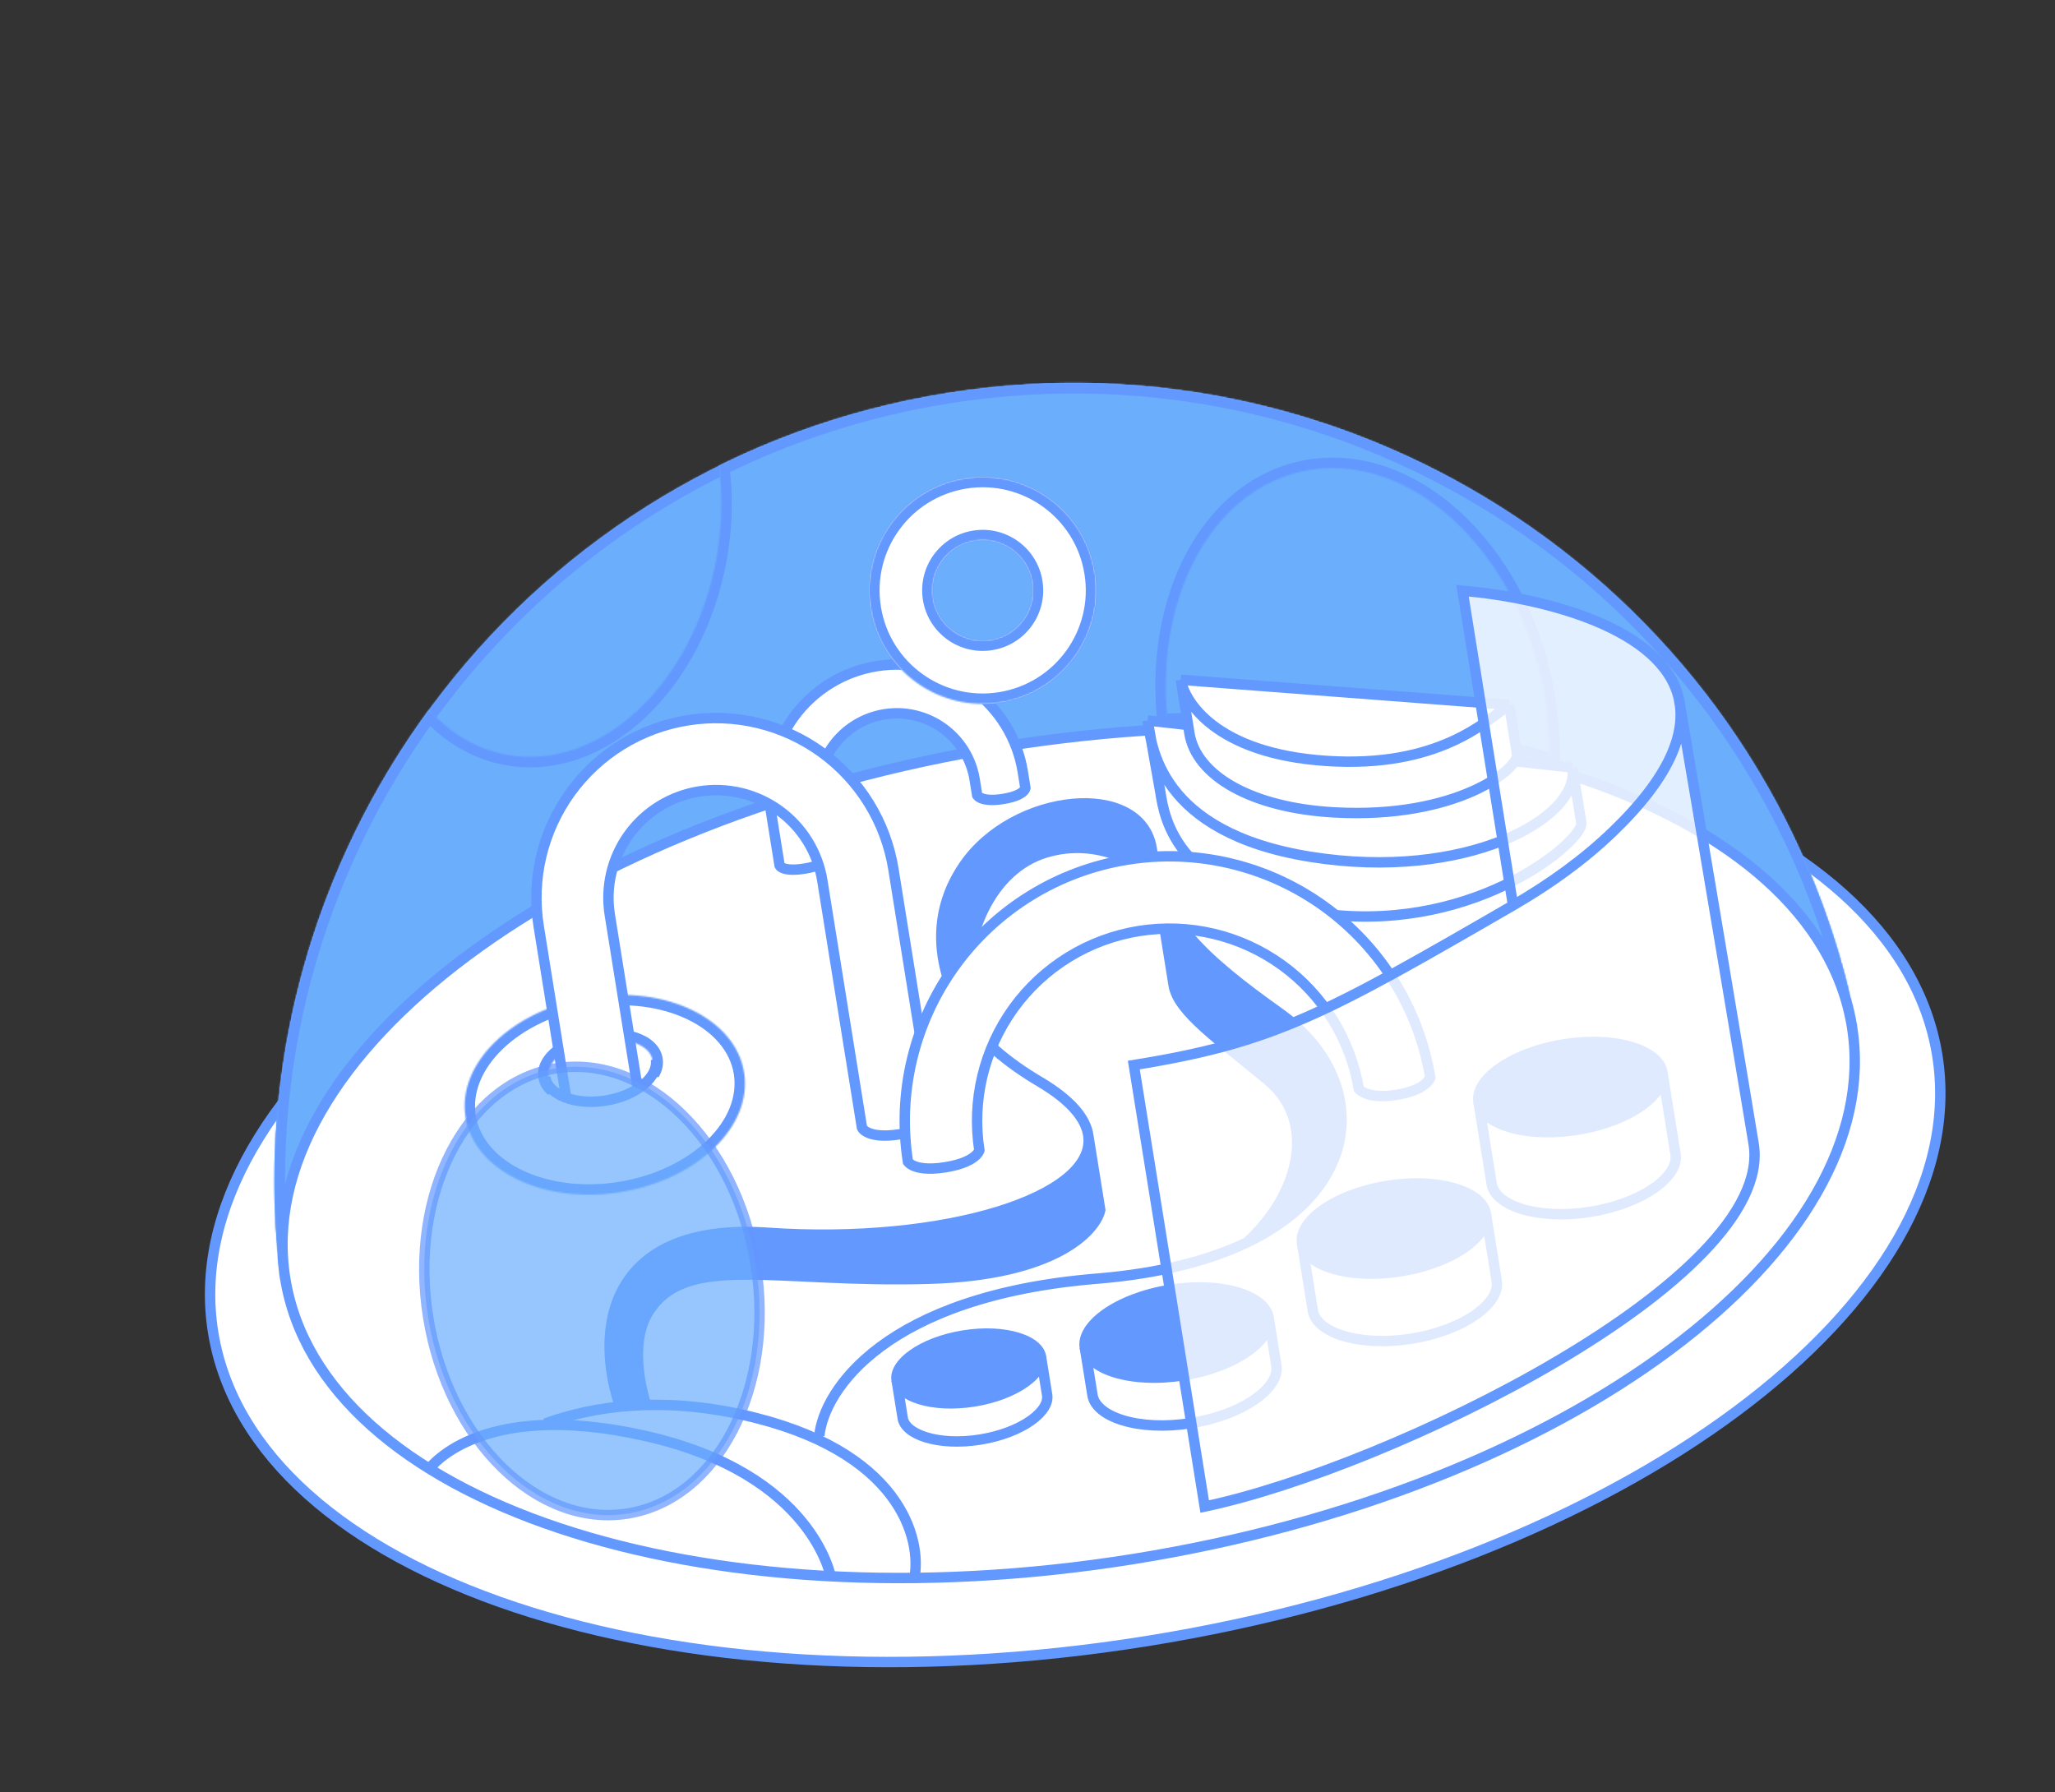 <svg width="1383" height="1206" viewBox="0 0 1383 1206" fill="none" xmlns="http://www.w3.org/2000/svg">
<rect x="0" y="0" width="1383" height="1206" fill="#333333" stroke="none"/>
<path d="M1303.79 710.288C1316.97 792.424 1265.15 877.884 1168.76 949.644C1072.52 1021.29 932.638 1078.61 771.91 1104.4C611.183 1130.19 460.387 1119.53 346.562 1081.59C232.556 1043.6 156.598 978.646 143.417 896.509C130.235 814.373 182.054 728.914 278.447 657.154C374.686 585.508 514.571 528.191 675.298 502.397C836.026 476.603 986.821 487.27 1100.65 525.204C1214.65 563.198 1290.61 628.152 1303.79 710.288Z" fill="white" stroke="#6398FF" stroke-width="7"/>
<mask id="path-2-inside-1_942_741" fill="white">
<path fill-rule="evenodd" clip-rule="evenodd" d="M186.623 839.544C184.376 693.211 395.294 543.783 674.745 498.936C953.942 454.13 1200.83 529.876 1244.82 669.323C1179.88 398.808 916.39 219.839 637.132 264.655C357.743 309.492 163.43 562.142 186.623 839.544Z"/>
</mask>
<path fill-rule="evenodd" clip-rule="evenodd" d="M186.623 839.544C184.376 693.211 395.294 543.783 674.745 498.936C953.942 454.13 1200.83 529.876 1244.82 669.323C1179.88 398.808 916.39 219.839 637.132 264.655C357.743 309.492 163.43 562.142 186.623 839.544Z" fill="#6AAEFC"/>
<path d="M186.623 839.544L179.647 840.128L193.622 839.437L186.623 839.544ZM1244.82 669.323L1238.14 671.428L1251.62 667.689L1244.82 669.323ZM193.622 839.437C192.551 769.726 242.413 697.659 329.065 636.915C415.43 576.372 536.982 528.135 675.854 505.848L673.636 492.025C533.057 514.585 409.424 563.485 321.029 625.451C232.921 687.216 178.447 763.029 179.623 839.652L193.622 839.437ZM675.854 505.848C814.6 483.581 945.031 491.328 1045.97 521.737C1147.23 552.247 1217.18 604.993 1238.14 671.428L1251.49 667.217C1228.46 594.206 1152.97 539.355 1050 508.332C946.699 477.208 814.086 469.485 673.636 492.025L675.854 505.848ZM638.242 271.567C913.859 227.334 1173.92 403.972 1238.01 670.956L1251.62 667.689C1185.84 393.644 918.921 212.343 636.023 257.743L638.242 271.567ZM193.598 838.961C170.709 565.179 362.494 315.82 638.242 271.567L636.023 257.743C352.992 303.165 156.152 559.105 179.647 840.128L193.598 838.961Z" fill="#6398FF" mask="url(#path-2-inside-1_942_741)"/>
<mask id="path-4-inside-2_942_741" fill="white">
<path fill-rule="evenodd" clip-rule="evenodd" d="M341.455 508.016C320.944 504.336 303.024 493.537 288.733 477.711C210.445 584.582 171.454 720.175 188.835 860.889L1249.49 690.671C1193.61 408.302 923.672 218.683 637.136 264.668C582.444 273.445 531.013 290.185 483.835 313.516C486.43 333.104 486.045 354.111 482.196 375.564C467.054 459.946 404.042 519.247 341.455 508.016ZM790.374 511.891C811.461 603.668 883.738 665.389 951.81 649.749C1019.88 634.109 1057.97 547.03 1036.88 455.253C1015.8 363.476 943.52 301.755 875.448 317.396C807.376 333.036 769.287 420.114 790.374 511.891Z"/>
</mask>
<path fill-rule="evenodd" clip-rule="evenodd" d="M341.455 508.016C320.944 504.336 303.024 493.537 288.733 477.711C210.445 584.582 171.454 720.175 188.835 860.889L1249.49 690.671C1193.61 408.302 923.672 218.683 637.136 264.668C582.444 273.445 531.013 290.185 483.835 313.516C486.43 333.104 486.045 354.111 482.196 375.564C467.054 459.946 404.042 519.247 341.455 508.016ZM790.374 511.891C811.461 603.668 883.738 665.389 951.81 649.749C1019.88 634.109 1057.97 547.03 1036.88 455.253C1015.8 363.476 943.52 301.755 875.448 317.396C807.376 333.036 769.287 420.114 790.374 511.891Z" fill="#6AAEFC"/>
<path d="M288.733 477.711L293.928 473.02L288.166 466.64L283.086 473.575L288.733 477.711ZM341.455 508.016L340.218 514.906L340.218 514.906L341.455 508.016ZM188.835 860.889L181.888 861.747L182.778 868.95L189.944 867.8L188.835 860.889ZM1249.49 690.671L1250.6 697.583L1257.76 696.432L1256.35 689.312L1249.49 690.671ZM483.835 313.516L480.732 307.241L476.237 309.464L476.895 314.435L483.835 313.516ZM482.196 375.564L489.085 376.8L489.085 376.8L482.196 375.564ZM790.374 511.891L783.552 513.459L783.552 513.459L790.374 511.891ZM875.448 317.396L873.88 310.573L873.88 310.573L875.448 317.396ZM283.538 482.403C298.732 499.229 317.992 510.918 340.218 514.906L342.691 501.126C323.896 497.754 307.316 487.846 293.928 473.02L283.538 482.403ZM195.782 860.03C178.629 721.155 217.104 587.337 294.38 481.848L283.086 473.575C203.785 581.828 164.28 719.195 181.888 861.747L195.782 860.03ZM1248.38 683.759L187.726 853.977L189.944 867.8L1250.6 697.583L1248.38 683.759ZM638.245 271.579C921.048 226.194 1187.47 413.343 1242.62 692.03L1256.35 689.312C1199.75 403.261 926.296 211.173 636.027 257.756L638.245 271.579ZM486.938 319.791C533.494 296.767 584.254 280.244 638.245 271.579L636.027 257.756C580.635 266.646 528.532 283.603 480.732 307.241L486.938 319.791ZM489.085 376.8C493.06 354.65 493.466 332.915 490.774 312.597L476.895 314.435C479.394 333.293 479.03 353.573 475.306 374.327L489.085 376.8ZM340.218 514.906C374.2 521.004 407.747 507.84 434.415 482.742C461.083 457.645 481.276 420.32 489.085 376.8L475.306 374.327C467.973 415.19 449.09 449.707 424.82 472.547C400.549 495.389 371.297 506.259 342.691 501.126L340.218 514.906ZM950.242 642.927C918.868 650.135 885.981 639.657 858.018 615.778C830.056 591.9 807.437 554.896 797.196 510.324L783.552 513.459C794.397 560.663 818.46 600.408 848.927 626.425C879.392 652.441 916.679 665.003 953.377 656.571L950.242 642.927ZM1030.06 456.821C1040.3 501.393 1036.1 544.559 1021.37 578.247C1006.63 611.936 981.616 635.718 950.242 642.927L953.377 656.571C990.075 648.14 1018.14 620.562 1034.19 583.858C1050.25 547.152 1054.55 500.89 1043.71 453.686L1030.06 456.821ZM877.015 324.218C908.39 317.009 941.277 327.488 969.239 351.366C997.201 375.244 1019.82 412.248 1030.06 456.821L1043.71 453.686C1032.86 406.481 1008.8 366.737 978.331 340.72C947.865 314.704 910.578 302.142 873.88 310.573L877.015 324.218ZM797.196 510.324C786.955 465.751 791.154 422.585 805.89 388.897C820.626 355.209 845.641 331.426 877.015 324.218L873.88 310.573C837.183 319.005 809.118 346.582 793.063 383.287C777.008 419.993 772.706 466.255 783.552 513.459L797.196 510.324Z" fill="#6398FF" mask="url(#path-4-inside-2_942_741)"/>
<path d="M1246.4 691.16C1258.35 765.667 1211.35 843.269 1123.74 908.491C1036.29 973.599 909.146 1025.7 763.044 1049.15C616.941 1072.59 479.883 1062.89 376.445 1028.42C272.825 993.887 203.904 934.89 191.947 860.382C179.99 785.875 226.989 708.274 314.599 643.052C402.057 577.944 529.197 525.845 675.3 502.398C821.402 478.951 958.46 488.65 1061.9 523.123C1165.52 557.656 1234.44 616.653 1246.4 691.16Z" fill="white" stroke="#6398FF" stroke-width="7"/>
<ellipse cx="652.004" cy="920.951" rx="52.717" ry="25.977" transform="rotate(-9.117 652.004 920.951)" fill="#6398FF"/>
<path d="M704.716 938.804C705.525 943.846 702.166 950.052 693.812 955.978C685.662 961.759 673.643 966.555 659.683 968.795C645.723 971.036 632.806 970.241 623.256 967.301C613.468 964.287 608.335 959.443 607.526 954.402L603.964 932.209L701.155 916.611L704.716 938.804Z" stroke="#6398FF" stroke-width="7"/>
<ellipse cx="791.939" cy="896.776" rx="66.171" ry="32.606" transform="rotate(-9.117 791.939 896.776)" fill="#6398FF"/>
<path d="M858.986 919.038C860.085 925.888 855.501 933.969 844.934 941.465C834.57 948.816 819.347 954.878 801.718 957.708C784.09 960.537 767.734 959.542 755.591 955.803C743.208 951.99 736.326 945.749 735.227 938.9L730.615 910.161L854.374 890.3L858.986 919.038Z" stroke="#6398FF" stroke-width="7"/>
<ellipse cx="938.138" cy="826.798" rx="66.171" ry="32.606" transform="rotate(-9.117 938.138 826.798)" fill="#6398FF"/>
<path d="M1007.3 862.214C1008.4 869.064 1003.81 877.145 993.244 884.641C982.88 891.992 967.657 898.055 950.029 900.884C932.4 903.713 916.045 902.718 903.901 898.979C891.518 895.166 884.636 888.925 883.537 882.076L876.814 840.183L1000.57 820.322L1007.3 862.214Z" stroke="#6398FF" stroke-width="7"/>
<ellipse cx="1056.89" cy="731.571" rx="66.171" ry="32.606" transform="rotate(-9.117 1056.89 731.571)" fill="#6398FF"/>
<path d="M1127.63 776.855C1128.73 783.705 1124.15 791.786 1113.58 799.282C1103.22 806.633 1088 812.695 1070.37 815.524C1052.74 818.353 1036.38 817.359 1024.24 813.62C1011.86 809.807 1004.97 803.566 1003.88 796.716L995.569 744.959L1119.33 725.098L1127.63 776.855Z" stroke="#6398FF" stroke-width="7"/>
<path d="M524.647 582.346L518.913 546.615C517.128 535.49 517.551 524.122 520.159 513.161C522.767 502.2 527.508 491.859 534.112 482.731C540.716 473.602 549.054 465.863 558.648 459.956C568.243 454.049 578.908 450.09 590.032 448.305C601.157 446.519 612.525 446.943 623.486 449.551C634.448 452.158 644.788 456.9 653.917 463.504C663.046 470.108 670.785 478.445 676.691 488.04C682.598 497.635 686.557 508.299 688.343 519.424L690.077 530.231C690.074 530.275 690.065 530.346 690.045 530.441C689.984 530.723 689.796 531.314 689.152 532.073C687.843 533.616 684.319 536.208 675.139 537.681C665.991 539.149 661.502 537.856 659.463 536.734C658.449 536.177 657.954 535.618 657.736 535.316C657.693 535.256 657.658 535.204 657.632 535.161L655.941 524.624C654.838 517.754 652.393 511.169 648.746 505.244C645.098 499.319 640.32 494.171 634.682 490.093C629.045 486.015 622.66 483.087 615.891 481.476C609.122 479.866 602.102 479.605 595.232 480.707C588.363 481.81 581.777 484.254 575.852 487.902C569.927 491.549 564.779 496.328 560.701 501.966C556.622 507.603 553.695 513.988 552.084 520.757C550.474 527.526 550.212 534.545 551.315 541.415L557.026 577.001C557.022 577.042 557.013 577.104 556.994 577.186C556.933 577.456 556.738 578.051 556.058 578.825C554.665 580.411 550.953 583.043 541.411 584.575C531.852 586.109 527.651 584.739 525.97 583.702C525.156 583.2 524.839 582.724 524.724 582.511C524.682 582.435 524.659 582.377 524.647 582.346Z" fill="white" stroke="#6398FF" stroke-width="7"/>
<mask id="path-16-inside-3_942_741" fill="white">
<path fill-rule="evenodd" clip-rule="evenodd" d="M417.543 802.288C469.313 793.98 506.572 757.907 500.764 721.716C494.956 685.525 448.28 662.921 396.51 671.229C344.741 679.537 307.482 715.611 313.29 751.802C319.098 787.993 365.774 810.597 417.543 802.288ZM407.142 737.496C426.409 734.403 440.687 723.535 439.031 713.22C437.376 702.905 420.414 697.049 401.147 700.141C381.879 703.234 367.602 714.102 369.257 724.417C370.913 734.732 387.874 740.588 407.142 737.496Z"/>
</mask>
<path fill-rule="evenodd" clip-rule="evenodd" d="M417.543 802.288C469.313 793.98 506.572 757.907 500.764 721.716C494.956 685.525 448.28 662.921 396.51 671.229C344.741 679.537 307.482 715.611 313.29 751.802C319.098 787.993 365.774 810.597 417.543 802.288ZM407.142 737.496C426.409 734.403 440.687 723.535 439.031 713.22C437.376 702.905 420.414 697.049 401.147 700.141C381.879 703.234 367.602 714.102 369.257 724.417C370.913 734.732 387.874 740.588 407.142 737.496Z" fill="white"/>
<path d="M493.852 722.825C496.294 738.042 489.805 753.943 475.876 767.429C461.967 780.896 441.077 791.422 416.434 795.377L418.653 809.2C445.779 804.847 469.404 793.182 485.614 777.487C501.805 761.811 511.041 741.58 507.675 720.606L493.852 722.825ZM397.62 678.141C422.262 674.186 445.397 677.647 462.822 686.085C480.271 694.536 491.41 707.608 493.852 722.825L507.675 720.606C504.309 699.632 489.206 683.307 468.924 673.485C448.616 663.651 422.528 659.964 395.401 664.318L397.62 678.141ZM320.201 750.693C317.759 735.476 324.249 719.575 338.178 706.089C352.087 692.622 372.977 682.095 397.62 678.141L395.401 664.318C368.274 668.671 344.65 680.335 328.439 696.03C312.249 711.706 303.012 731.937 306.378 752.911L320.201 750.693ZM416.434 795.377C391.792 799.332 368.657 795.87 351.232 787.432C333.783 778.982 322.644 765.91 320.201 750.693L306.378 752.911C309.744 773.885 324.847 790.21 345.13 800.033C365.438 809.867 391.526 813.553 418.653 809.2L416.434 795.377ZM432.12 714.329C432.341 715.705 431.644 718.728 426.693 722.496C422.008 726.063 414.757 729.184 406.032 730.584L408.251 744.407C418.793 742.715 428.316 738.856 435.173 733.636C441.763 728.619 447.378 721.05 445.943 712.111L432.12 714.329ZM402.256 707.053C410.981 705.653 418.844 706.348 424.409 708.27C430.291 710.3 431.899 712.953 432.12 714.329L445.943 712.111C444.508 703.171 436.808 697.739 428.978 695.036C420.832 692.224 410.58 691.538 400.038 693.23L402.256 707.053ZM376.169 723.308C375.948 721.932 376.645 718.909 381.596 715.141C386.281 711.574 393.531 708.453 402.256 707.053L400.038 693.23C389.495 694.922 379.973 698.781 373.116 704.001C366.525 709.018 360.911 716.587 362.346 725.527L376.169 723.308ZM406.032 730.584C397.307 731.984 389.445 731.289 383.879 729.367C377.997 727.337 376.39 724.684 376.169 723.308L362.346 725.527C363.78 734.466 371.481 739.898 379.311 742.601C387.456 745.413 397.708 746.099 408.251 744.407L406.032 730.584Z" fill="#6398FF" mask="url(#path-16-inside-3_942_741)"/>
<path d="M410.383 615.621L429.39 734.052C429.39 734.059 429.39 734.066 429.39 734.075C429.388 734.172 429.377 734.388 429.307 734.695C429.172 735.287 428.798 736.325 427.694 737.581C425.455 740.13 419.92 743.883 406.473 746.041C393.01 748.201 386.768 746.331 384.022 744.638C382.675 743.807 382.071 742.963 381.8 742.466C381.658 742.205 381.593 742.011 381.567 741.922C381.563 741.909 381.56 741.897 381.558 741.889L381.552 741.851L362.527 623.301C360.011 607.624 360.607 591.605 364.282 576.159C367.957 560.713 374.638 546.142 383.944 533.278C393.251 520.414 404.999 509.509 418.52 501.185C432.041 492.861 447.068 487.282 462.745 484.767C478.422 482.251 494.44 482.847 509.887 486.522C525.333 490.197 539.904 496.878 552.768 506.184C565.632 515.49 576.537 527.239 584.861 540.76C593.184 554.28 598.763 569.308 601.279 584.985L627.995 751.456C627.995 751.465 627.995 751.476 627.995 751.489C627.995 751.594 627.984 751.816 627.916 752.129C627.786 752.732 627.427 753.765 626.377 755.002C624.255 757.503 618.974 761.205 606.025 763.284C593.106 765.357 586.509 763.574 583.304 761.812C581.708 760.934 580.866 760.017 580.446 759.436C580.268 759.19 580.158 758.993 580.096 758.87L553.423 592.665C551.915 583.273 548.573 574.27 543.586 566.17C538.6 558.07 532.066 551.031 524.359 545.455C516.652 539.88 507.922 535.877 498.668 533.676C489.414 531.474 479.817 531.117 470.425 532.624C461.033 534.131 452.03 537.474 443.93 542.46C435.829 547.447 428.79 553.98 423.215 561.687C417.64 569.394 413.637 578.124 411.435 587.378C409.234 596.632 408.876 606.229 410.383 615.621Z" fill="white" stroke="#6398FF" stroke-width="7"/>
<path d="M415.994 792.634C460.957 785.418 493.808 757.145 489.369 729.484L440.827 724.677C437.145 731.114 422.359 737.063 405.014 739.847C387.668 742.631 378.232 740.471 370.962 735.887L326.543 755.615C330.983 783.276 371.031 799.85 415.994 792.634Z" fill="white"/>
<path d="M774.805 498.742C773.422 492.87 772.854 488.031 772.35 484.89L1058.24 516.579L1064.22 553.877C1066 564.949 995.156 627.182 893.228 615.29C791.299 603.398 783.67 550.373 780.906 533.149L774.805 498.742Z" fill="white"/>
<path d="M772.35 484.89C774.902 500.793 779.111 560.251 882.308 576.672C985.505 593.094 1063.79 551.147 1058.24 516.579M772.35 484.89L1058.24 516.579M772.35 484.89L780.906 533.149C783.67 550.373 791.299 603.398 893.228 615.29C995.156 627.182 1066 564.949 1064.22 553.877C1062.96 546.003 1061.07 534.193 1058.24 516.579" stroke="#6398FF" stroke-width="7" stroke-linejoin="round"/>
<path d="M794.683 457.481L1015.62 474.351L1020.93 507.487C1022.51 517.324 980.328 551.244 898.155 546.74C841.915 543.657 805.018 521.885 800.456 493.457L794.683 457.481Z" fill="white"/>
<path d="M794.683 457.481C796.95 471.61 817.601 507.083 892.592 512.076C967.584 517.07 999.885 485.691 1015.62 474.351M794.683 457.481L1015.62 474.351M794.683 457.481L800.456 493.457C805.018 521.885 841.915 543.657 898.155 546.74C980.328 551.244 1022.51 517.324 1020.93 507.487C1019.81 500.492 1018.13 490 1015.62 474.351" stroke="#6398FF" stroke-width="7" stroke-linejoin="round"/>
<path d="M778.146 590.089C787.643 625.251 817.448 650.613 861.173 681.781C919.222 723.159 920.893 797.022 839.172 836.141C875.495 802.78 886.1 754.421 853.519 727.168C820.937 699.914 792.735 680.993 789.85 663.019L778.742 593.802C769.761 582.161 739.293 563.024 703.71 573.785C668.127 584.547 645.236 628.521 650.716 685.347C660.648 699.992 676.505 714.235 699.86 728.052C720.801 740.44 730.986 752.854 732.476 764.556L740.461 814.316C737.163 828.666 709.712 858.001 626.298 860.544C522.031 863.723 462.448 842.702 436.819 882.182C421.361 905.992 434.533 944.309 434.533 944.309L416.795 945.314C397.862 885.939 416.859 822.768 516.557 829.614C636.139 837.826 737.697 805.564 732.476 764.556C730.986 752.854 720.801 740.44 699.86 728.052C676.505 714.235 660.648 699.992 650.716 685.347C647.682 680.873 614.83 632.088 648.631 582.625C682.433 533.161 767.706 525.034 775.08 570.982L778.146 590.089Z" fill="#6398FF"/>
<path d="M551.406 966.259C554.322 935.862 595.79 872.153 738.333 860.501C780.495 857.054 813.84 848.267 839.172 836.141M775.08 570.982C777.795 616.693 809.922 645.248 861.173 681.781C919.222 723.159 920.893 797.022 839.172 836.141M775.08 570.982C767.706 525.034 682.433 533.161 648.631 582.625C614.83 632.088 647.682 680.873 650.716 685.347M775.08 570.982C776.207 578.008 777.458 585.805 778.742 593.802M839.172 836.141C875.495 802.78 886.1 754.421 853.519 727.168C820.937 699.914 792.735 680.993 789.85 663.019C789.85 663.019 784.023 626.712 778.742 593.802M778.742 593.802C769.761 582.161 739.293 563.024 703.71 573.785C668.127 584.547 645.236 628.521 650.716 685.347M650.716 685.347C660.648 699.992 676.505 714.235 699.86 728.052C720.801 740.44 730.986 752.854 732.476 764.556M732.476 764.556C737.697 805.564 636.139 837.826 516.557 829.614C416.859 822.768 397.862 885.939 416.795 945.314L434.533 944.309C434.533 944.309 421.361 905.992 436.819 882.182C462.448 842.702 522.031 863.723 626.298 860.544C709.712 858.001 737.163 828.666 740.461 814.316L732.476 764.556Z" stroke="#6398FF" stroke-width="7"/>
<path d="M938.528 660.96C950.641 680.636 958.806 702.479 962.572 725.27C962.52 725.393 962.454 725.539 962.369 725.705C961.999 726.434 961.263 727.583 959.851 728.897C957.036 731.514 951.326 734.968 939.958 736.793C928.594 738.616 921.981 737.141 918.378 735.531C916.569 734.723 915.457 733.855 914.839 733.268C914.702 733.139 914.588 733.021 914.496 732.92C911.739 716.464 905.824 700.694 897.074 686.48C888.169 672.015 876.502 659.446 862.739 649.489C848.976 639.533 833.387 632.385 816.862 628.454C800.336 624.522 783.199 623.884 766.427 626.575C749.655 629.267 733.577 635.236 719.112 644.141C704.647 653.046 692.077 664.713 682.121 678.476C672.165 692.238 665.017 707.827 661.085 724.353C657.204 740.664 656.532 757.572 659.104 774.137C659.066 774.252 659.013 774.399 658.937 774.571C658.652 775.222 658.034 776.305 656.708 777.574C654.049 780.117 648.338 783.593 636.279 785.528C624.221 787.463 617.709 785.949 614.388 784.366C612.731 783.576 611.805 782.74 611.331 782.211C611.207 782.073 611.112 781.953 611.04 781.856C607.454 758.978 608.366 735.618 613.727 713.086C619.138 690.341 628.977 668.885 642.68 649.943C656.383 631.001 673.683 614.943 693.592 602.687C713.501 590.43 735.629 582.215 758.713 578.511C781.797 574.806 805.384 575.684 828.129 581.096C850.873 586.507 872.329 596.345 891.271 610.048C910.214 623.751 926.271 641.051 938.528 660.96Z" fill="white" stroke="#6398FF" stroke-width="7"/>
<path d="M810.738 1013.88L763.054 716.755C857.444 701.607 892.099 682.353 1018.26 609.301L984.273 397.524C1039.73 402.297 1119.22 423 1129.87 470.265C1130.23 471.866 1130.51 473.498 1130.71 475.16C1142.54 544.065 1177.46 752.776 1180.2 769.9C1194.81 860.885 935.62 987.633 810.738 1013.88Z" fill="white" fill-opacity="0.8"/>
<path d="M1018.26 609.301C892.099 682.353 857.444 701.607 763.054 716.755L810.738 1013.88C935.62 987.633 1194.81 860.885 1180.2 769.9C1177.39 752.349 1140.77 533.522 1129.87 470.265M1018.26 609.301C1043.27 594.82 1066.05 578.369 1085.43 559.722C1123.86 522.747 1135.07 493.34 1129.87 470.265M1018.26 609.301L984.273 397.524C1039.73 402.297 1119.22 423 1129.87 470.265" stroke="#6398FF" stroke-width="7"/>
<path d="M615.168 1063.05C620.966 1035.88 605.964 975.632 499.569 952.068C444.861 939.951 400.196 945.921 366.869 958.031" stroke="#6398FF" stroke-width="7"/>
<path d="M287.852 989.79C287.852 989.79 320.231 940.673 434.151 966.311C548.07 991.95 559.332 1062.13 559.332 1062.13" stroke="#6398FF" stroke-width="7"/>
<path d="M441.429 712.836C441.89 715.705 441.382 718.701 439.933 721.653C438.485 724.604 436.126 727.454 432.99 730.038C429.853 732.623 426.002 734.892 421.655 736.716C417.308 738.54 412.551 739.883 407.655 740.669C402.759 741.454 397.82 741.667 393.121 741.295C388.422 740.923 384.054 739.973 380.266 738.5C376.479 737.026 373.346 735.058 371.047 732.708C368.748 730.358 367.328 727.671 366.867 724.802" stroke="#6398FF" stroke-width="7"/>
<path opacity="0.7" d="M422.411 1018.58C392.367 1023.4 362.257 1011.4 337.823 987.544C313.389 963.685 294.83 928.118 288.144 886.461C281.459 844.804 287.957 805.216 303.698 774.909C319.44 744.602 344.283 723.782 374.326 718.96C404.37 714.139 434.48 726.14 458.914 749.999C483.348 773.858 501.907 809.425 508.592 851.082C515.278 892.739 508.78 932.328 493.039 962.634C477.297 992.941 452.454 1013.76 422.411 1018.58Z" fill="#6AAEFC" stroke="#6398FF" stroke-width="7"/>
<mask id="path-33-inside-4_942_741" fill="white">
<path fill-rule="evenodd" clip-rule="evenodd" d="M673.444 472.73C715.096 466.045 743.444 426.86 736.759 385.207C730.074 343.554 690.889 315.207 649.236 321.892C607.584 328.576 579.236 367.761 585.921 409.414C592.606 451.067 631.791 479.414 673.444 472.73ZM666.685 430.622C685.082 427.67 697.602 410.363 694.649 391.966C691.697 373.57 674.39 361.05 655.994 364.002C637.597 366.954 625.077 384.261 628.029 402.658C630.982 421.054 648.288 433.574 666.685 430.622Z"/>
</mask>
<path fill-rule="evenodd" clip-rule="evenodd" d="M673.444 472.73C715.096 466.045 743.444 426.86 736.759 385.207C730.074 343.554 690.889 315.207 649.236 321.892C607.584 328.576 579.236 367.761 585.921 409.414C592.606 451.067 631.791 479.414 673.444 472.73ZM666.685 430.622C685.082 427.67 697.602 410.363 694.649 391.966C691.697 373.57 674.39 361.05 655.994 364.002C637.597 366.954 625.077 384.261 628.029 402.658C630.982 421.054 648.288 433.574 666.685 430.622Z" fill="white"/>
<path d="M729.848 386.316C735.92 424.152 710.17 459.746 672.334 465.818L674.553 479.641C720.023 472.344 750.968 429.568 743.671 384.098L729.848 386.316ZM650.346 328.803C688.181 322.731 723.776 348.481 729.848 386.316L743.671 384.098C736.373 338.628 693.597 307.683 648.127 314.98L650.346 328.803ZM592.832 408.305C586.76 370.469 612.51 334.875 650.346 328.803L648.127 314.98C602.657 322.277 571.712 365.053 579.009 410.523L592.832 408.305ZM672.334 465.818C634.499 471.89 598.904 446.141 592.832 408.305L579.009 410.523C586.307 455.993 629.083 486.938 674.553 479.641L672.334 465.818ZM687.738 393.075C690.077 407.655 680.155 421.371 665.576 423.71L667.794 437.533C690.008 433.969 705.126 413.071 701.561 390.857L687.738 393.075ZM657.103 370.914C671.682 368.574 685.398 378.496 687.738 393.075L701.561 390.857C697.996 368.643 677.098 353.525 654.884 357.09L657.103 370.914ZM634.941 401.548C632.601 386.969 642.523 373.253 657.103 370.914L654.884 357.09C632.671 360.655 617.553 381.553 621.118 403.767L634.941 401.548ZM665.576 423.71C650.996 426.05 637.281 416.128 634.941 401.548L621.118 403.767C624.683 425.981 645.58 441.098 667.794 437.533L665.576 423.71Z" fill="#6398FF" mask="url(#path-33-inside-4_942_741)"/>
</svg>
